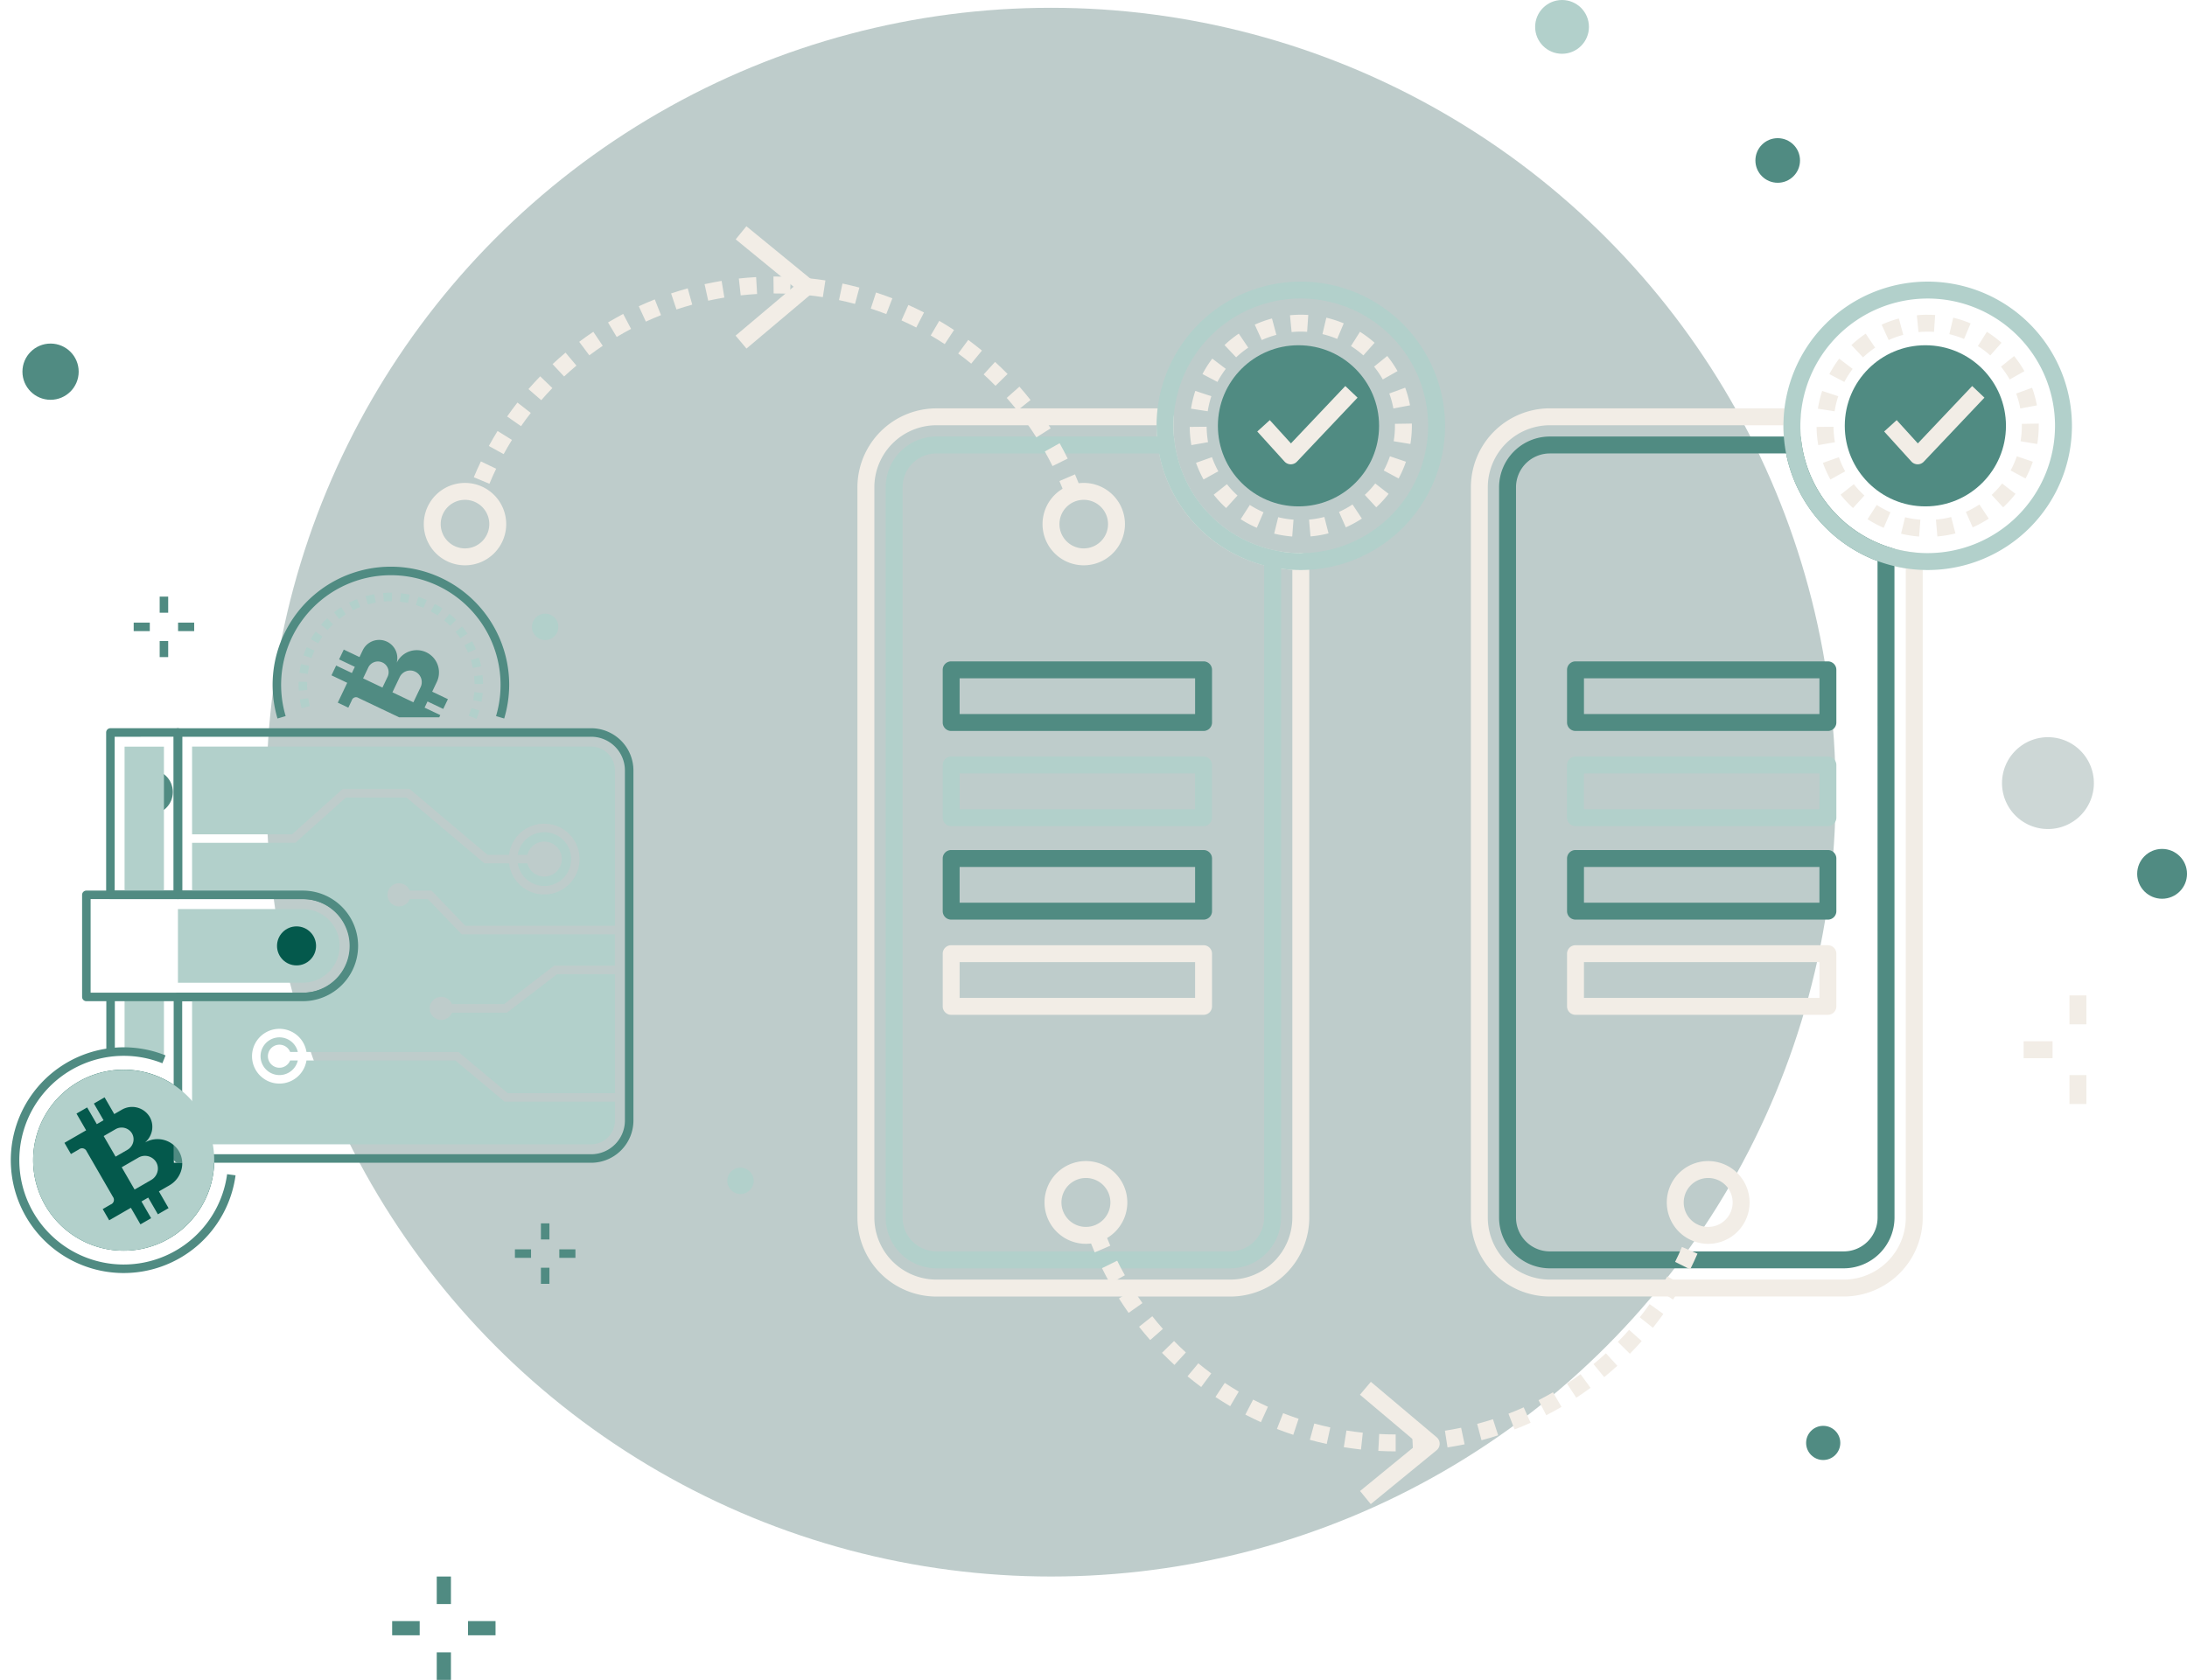 <svg xmlns="http://www.w3.org/2000/svg" width="280.908" height="215.833" viewBox="0 0 280.908 215.833">
  <g id="illustration" transform="translate(-49.118 -368)">
    <g id="background" transform="translate(0.063 146.001)">
      <circle id="Ellipse_1999" data-name="Ellipse 1999" cx="100.777" cy="100.777" r="100.777" transform="translate(83.279 222.999)" fill="#073b36" opacity="0.26"/>
      <path id="Path_25534" data-name="Path 25534" d="M122.53,21.4a5.9,5.9,0,1,0-5.9-5.9A5.9,5.9,0,0,0,122.53,21.4Z" transform="translate(189.572 307.115)" fill="#073b36" opacity="0.2"/>
      <g id="Group_41131" data-name="Group 41131" transform="translate(57.255 62.5)">
        <g id="Group_40642" data-name="Group 40642" transform="translate(47.898 362.053)">
          <g id="Group_40641" data-name="Group 40641">
            <rect id="Rectangle_7701" data-name="Rectangle 7701" width="1.822" height="3.536" fill="#508b82"/>
          </g>
        </g>
        <g id="Group_40644" data-name="Group 40644" transform="translate(47.898 371.796)">
          <g id="Group_40643" data-name="Group 40643" transform="translate(0 0)">
            <rect id="Rectangle_7702" data-name="Rectangle 7702" width="1.822" height="3.536" fill="#508b82"/>
          </g>
        </g>
        <g id="Group_40646" data-name="Group 40646" transform="translate(51.913 367.782)">
          <g id="Group_40645" data-name="Group 40645">
            <rect id="Rectangle_7703" data-name="Rectangle 7703" width="3.536" height="1.822" fill="#508b82"/>
          </g>
        </g>
        <g id="Group_40648" data-name="Group 40648" transform="translate(42.17 367.782)">
          <g id="Group_40647" data-name="Group 40647">
            <rect id="Rectangle_7704" data-name="Rectangle 7704" width="3.536" height="1.822" fill="#508b82"/>
          </g>
        </g>
      </g>
      <g id="Group_40650" data-name="Group 40650" transform="translate(51.937 266.141)">
        <g id="Group_40649" data-name="Group 40649">
          <circle id="Ellipse_2034" data-name="Ellipse 2034" cx="3.612" cy="3.612" r="3.612" fill="#508b82"/>
        </g>
      </g>
      <g id="Group_40652" data-name="Group 40652" transform="translate(65.527 320.894)">
        <g id="Group_40651" data-name="Group 40651">
          <circle id="Ellipse_2035" data-name="Ellipse 2035" cx="2.865" cy="2.865" r="2.865" fill="#508b82"/>
        </g>
      </g>
      <g id="Group_40656" data-name="Group 40656" transform="translate(323.563 331.07)">
        <g id="Group_40655" data-name="Group 40655">
          <circle id="Ellipse_2037" data-name="Ellipse 2037" cx="3.201" cy="3.201" r="3.201" fill="#508b82"/>
        </g>
      </g>
      <g id="Group_41157" data-name="Group 41157" transform="translate(274.527 239.751)">
        <g id="Group_40651-2" data-name="Group 40651">
          <circle id="Ellipse_2035-2" data-name="Ellipse 2035" cx="2.865" cy="2.865" r="2.865" fill="#508b82"/>
        </g>
      </g>
    </g>
    <g id="Group_54276" data-name="Group 54276" transform="translate(0 -4)">
      <g id="Group_52290" data-name="Group 52290" transform="translate(159.25 424.463)">
        <g id="Group_52289" data-name="Group 52289">
          <g id="Group_52288" data-name="Group 52288">
            <path id="Path_205936" data-name="Path 205936" d="M259.58,169.15a16.332,16.332,0,0,1-16.184-14c0-.015,0-.031-.006-.047a16.327,16.327,0,0,1-.162-2.3c0-.364.013-.72.04-1.077a1.088,1.088,0,0,0-1.084-1.169H212.775a10.152,10.152,0,0,0-10.144,10.136v93.835a10.155,10.155,0,0,0,10.144,10.144h37.748a10.155,10.155,0,0,0,10.144-10.144V170.237A1.087,1.087,0,0,0,259.58,169.15Zm-1.087,85.373a7.979,7.979,0,0,1-7.97,7.97H212.775a7.979,7.979,0,0,1-7.97-7.97V160.688a7.976,7.976,0,0,1,7.97-7.963h28.279v.072a18.55,18.55,0,0,0,.178,2.571c0,.015,0,.031.005.046a18.5,18.5,0,0,0,17.255,15.879Z" transform="translate(-202.631 -150.551)" fill="#f2ede6"/>
          </g>
        </g>
      </g>
      <g id="Group_52293" data-name="Group 52293" transform="translate(162.873 428.086)">
        <g id="Group_52292" data-name="Group 52292">
          <g id="Group_52291" data-name="Group 52291">
            <path id="Path_205937" data-name="Path 205937" d="M259.4,172.019a16.376,16.376,0,0,1-12.791-13.688l-.132-.935H216a6.525,6.525,0,0,0-6.521,6.514v93.835A6.528,6.528,0,0,0,216,264.266h37.748a6.528,6.528,0,0,0,6.521-6.521V172.2Zm-1.311,85.727a4.352,4.352,0,0,1-4.347,4.347H216a4.352,4.352,0,0,1-4.348-4.347V163.91A4.349,4.349,0,0,1,216,159.57h28.62a18.568,18.568,0,0,0,13.476,14.372v83.8Z" transform="translate(-209.476 -157.396)" fill="#b2d0cb"/>
          </g>
        </g>
      </g>
      <g id="Group_52296" data-name="Group 52296" transform="translate(238.044 424.463)">
        <g id="Group_52295" data-name="Group 52295">
          <g id="Group_52294" data-name="Group 52294">
            <path id="Path_205938" data-name="Path 205938" d="M408.561,169.076a16.545,16.545,0,0,1-3.4-.713l-.065-.019a16.42,16.42,0,0,1-11.107-13.2c0-.016,0-.033-.006-.048a16.129,16.129,0,0,1-.163-2.3c0-.364.013-.72.04-1.077a1.088,1.088,0,0,0-1.084-1.169H361.643A10.152,10.152,0,0,0,351.5,160.686v93.835a10.155,10.155,0,0,0,10.144,10.144h37.748a10.155,10.155,0,0,0,10.144-10.144V170.156A1.086,1.086,0,0,0,408.561,169.076Zm-1.2,85.447a7.979,7.979,0,0,1-7.97,7.97H361.643a7.979,7.979,0,0,1-7.97-7.97V160.687a7.976,7.976,0,0,1,7.97-7.963h30v.072a18.279,18.279,0,0,0,.18,2.571c0,.015,0,.03.005.044a18.606,18.606,0,0,0,12.654,15.018c.021.006.042.013.063.017a18.538,18.538,0,0,0,2.813.663v83.412Z" transform="translate(-351.499 -150.55)" fill="#f2ede6"/>
          </g>
        </g>
      </g>
      <g id="Group_52299" data-name="Group 52299" transform="translate(241.667 428.086)">
        <g id="Group_52298" data-name="Group 52298">
          <g id="Group_52297" data-name="Group 52297">
            <path id="Path_205939" data-name="Path 205939" d="M409.128,171.826l-.754-.243a16.42,16.42,0,0,1-11.168-13.253l-.132-.935H364.866a6.525,6.525,0,0,0-6.521,6.514v93.835a6.528,6.528,0,0,0,6.521,6.521h37.748a6.528,6.528,0,0,0,6.521-6.521Zm-6.514,90.266H364.866a4.352,4.352,0,0,1-4.347-4.347V163.909a4.349,4.349,0,0,1,4.347-4.34h30.345a18.624,18.624,0,0,0,11.743,13.822l.007,84.354A4.352,4.352,0,0,1,402.614,262.092Z" transform="translate(-358.345 -157.395)" fill="#508b82"/>
          </g>
        </g>
      </g>
      <g id="Group_52314" data-name="Group 52314" transform="translate(250.396 456.973)">
        <g id="Group_52313" data-name="Group 52313">
          <g id="Group_52312" data-name="Group 52312">
            <path id="Path_205944" data-name="Path 205944" d="M408.34,211.972H375.922a1.087,1.087,0,0,0-1.087,1.087v6.768a1.087,1.087,0,0,0,1.087,1.087H408.34a1.087,1.087,0,0,0,1.087-1.087v-6.768A1.087,1.087,0,0,0,408.34,211.972Zm-1.087,6.767H377.008v-4.594h30.246Z" transform="translate(-374.835 -211.972)" fill="#508b82"/>
          </g>
        </g>
      </g>
      <g id="Group_52317" data-name="Group 52317" transform="translate(250.396 469.203)">
        <g id="Group_52316" data-name="Group 52316" transform="translate(0 0)">
          <g id="Group_52315" data-name="Group 52315">
            <path id="Path_205945" data-name="Path 205945" d="M408.34,235.08H375.922a1.087,1.087,0,0,0-1.087,1.087v6.767a1.087,1.087,0,0,0,1.087,1.087H408.34a1.087,1.087,0,0,0,1.087-1.087v-6.767A1.087,1.087,0,0,0,408.34,235.08Zm-1.087,6.767H377.008v-4.594h30.246Z" transform="translate(-374.835 -235.08)" fill="#b2d0cb"/>
          </g>
        </g>
      </g>
      <g id="Group_52332" data-name="Group 52332" transform="translate(250.396 481.214)">
        <g id="Group_52331" data-name="Group 52331">
          <g id="Group_52330" data-name="Group 52330">
            <path id="Path_205950" data-name="Path 205950" d="M408.34,257.772H375.922a1.087,1.087,0,0,0-1.087,1.087v6.767a1.087,1.087,0,0,0,1.087,1.087H408.34a1.087,1.087,0,0,0,1.087-1.087v-6.767A1.087,1.087,0,0,0,408.34,257.772Zm-1.087,6.767H377.008v-4.594h30.246Z" transform="translate(-374.835 -257.772)" fill="#508b82"/>
          </g>
        </g>
      </g>
      <g id="Group_52335" data-name="Group 52335" transform="translate(250.396 493.445)">
        <g id="Group_52334" data-name="Group 52334">
          <g id="Group_52333" data-name="Group 52333">
            <path id="Path_205951" data-name="Path 205951" d="M408.34,280.88H375.922a1.087,1.087,0,0,0-1.087,1.087v6.768a1.087,1.087,0,0,0,1.087,1.087H408.34a1.087,1.087,0,0,0,1.087-1.087v-6.768A1.087,1.087,0,0,0,408.34,280.88Zm-1.087,6.767H377.008v-4.594h30.246Z" transform="translate(-374.835 -280.88)" fill="#f2ede6"/>
          </g>
        </g>
      </g>
      <g id="Group_52338" data-name="Group 52338" transform="translate(109.976 407.526)">
        <g id="Group_52337" data-name="Group 52337">
          <g id="Group_52336" data-name="Group 52336">
            <path id="Path_205952" data-name="Path 205952" d="M123.072,126.941l1.3,1.738c.565-.424,1.145-.836,1.725-1.226l-1.213-1.8C124.279,126.06,123.668,126.494,123.072,126.941Zm7.654-4.569.907,1.975c.646-.3,1.3-.576,1.946-.833l-.8-2.021C132.1,121.764,131.407,122.06,130.726,122.373Zm-3.951,2.081,1.115,1.866c.6-.36,1.223-.708,1.845-1.036l-1.013-1.923C128.066,123.706,127.412,124.074,126.775,124.453Zm12.4-4.918.467,2.122c.68-.149,1.378-.284,2.077-.4l-.354-2.145C140.632,119.236,139.9,119.377,139.178,119.535Zm-4.3,1.191.691,2.061c.664-.223,1.345-.431,2.026-.62l-.582-2.094C136.3,120.271,135.577,120.491,134.877,120.726Zm-23.408,19.6,1.9,1.046c.34-.619.7-1.233,1.067-1.825l-1.847-1.146C112.2,139.021,111.827,139.669,111.468,140.323Zm-1.933,4.017,2.007.836c.268-.645.559-1.294.865-1.927l-1.958-.943C110.126,142.974,109.819,143.659,109.535,144.34Zm34.043-25.529.239,2.161c.689-.076,1.4-.136,2.107-.177l-.124-2.17C145.053,118.667,144.3,118.73,143.578,118.81Zm-27.021,14.205,1.642,1.425c.464-.535.945-1.06,1.428-1.561l-1.564-1.508C117.553,131.9,117.046,132.452,116.557,133.015Zm-2.739,3.518,1.783,1.244c.4-.579.826-1.151,1.254-1.7l-1.715-1.334C114.688,135.321,114.243,135.924,113.818,136.534Zm5.834-6.728,1.481,1.59c.519-.483,1.052-.955,1.586-1.4l-1.4-1.666C120.761,128.8,120.2,129.3,119.652,129.806Zm59.962,2.9-1.628,1.441c.463.523.921,1.069,1.359,1.621l1.7-1.351C180.587,133.833,180.1,133.257,179.615,132.7Zm2.775,3.494-1.772,1.26c.407.572.8,1.162,1.18,1.756l1.836-1.163C183.237,137.425,182.819,136.8,182.39,136.2Zm-5.9-6.674-1.466,1.6c.516.471,1.028.966,1.523,1.468l1.55-1.524C177.572,130.544,177.032,130.022,176.487,129.525Zm8.292,10.443-1.9,1.064c.344.613.676,1.242.987,1.872l1.949-.962C185.491,141.278,185.142,140.614,184.779,139.968Zm1.975,4-2,.857c.275.64.537,1.3.78,1.966l2.042-.747C187.321,145.346,187.044,144.648,186.754,143.971Zm-15-15.525c.562.414,1.124.851,1.668,1.3l1.38-1.68c-.574-.472-1.167-.933-1.76-1.369Zm-19.49-7.514c.7.071,1.408.162,2.1.269l.332-2.148c-.727-.112-1.471-.208-2.212-.283Zm4.177.649c.686.145,1.378.31,2.057.491l.561-2.1c-.716-.191-1.447-.365-2.17-.518Zm11.781,4.543c.6.353,1.208.727,1.8,1.114l1.194-1.815c-.62-.408-1.257-.8-1.895-1.176Zm-20.2-7.568.024,2.174h.216c.622,0,1.258.015,1.891.046l.1-2.171c-.683-.033-1.369-.067-2.037-.049Zm16.443,5.634c.635.284,1.276.593,1.9.916l.995-1.933c-.662-.34-1.339-.666-2.01-.966Zm-3.941-1.519c.662.215,1.332.453,1.99.707l.783-2.028c-.7-.268-1.4-.519-2.1-.746Z" transform="translate(-109.535 -118.551)" fill="#f2ede6"/>
          </g>
        </g>
      </g>
      <g id="Group_52341" data-name="Group 52341" transform="translate(103.552 434.046)">
        <g id="Group_52340" data-name="Group 52340">
          <g id="Group_52339" data-name="Group 52339">
            <path id="Path_205953" data-name="Path 205953" d="M102.692,168.655a5.293,5.293,0,1,0,5.293,5.293A5.3,5.3,0,0,0,102.692,168.655Zm0,8.413a3.12,3.12,0,1,1,3.12-3.12A3.123,3.123,0,0,1,102.692,177.068Z" transform="translate(-97.399 -168.655)" fill="#f2ede6"/>
          </g>
        </g>
      </g>
      <g id="Group_52344" data-name="Group 52344" transform="translate(183.026 434.046)">
        <g id="Group_52343" data-name="Group 52343">
          <g id="Group_52342" data-name="Group 52342">
            <path id="Path_205954" data-name="Path 205954" d="M252.846,168.655a5.293,5.293,0,1,0,5.293,5.293A5.3,5.3,0,0,0,252.846,168.655Zm0,8.413a3.12,3.12,0,1,1,3.12-3.12A3.123,3.123,0,0,1,252.846,177.068Z" transform="translate(-247.553 -168.655)" fill="#f2ede6"/>
          </g>
        </g>
      </g>
      <g id="Group_52347" data-name="Group 52347" transform="translate(188.907 530.08)">
        <g id="Group_52346" data-name="Group 52346">
          <g id="Group_52345" data-name="Group 52345">
            <path id="Path_205955" data-name="Path 205955" d="M295.911,378.43c.739.04,1.489.061,2.229.062l0-2.174c-.7,0-1.414-.021-2.116-.059Zm-17.079-4.663c.66.343,1.335.672,2,.975l.9-1.98c-.634-.287-1.273-.6-1.9-.924Zm12.645,4.186c.726.117,1.47.217,2.21.3l.232-2.161c-.7-.076-1.407-.17-2.1-.281Zm-16.485-6.448c.619.41,1.255.808,1.891,1.182l1.1-1.874c-.6-.355-1.2-.731-1.792-1.12Zm12.125,5.505c.71.194,1.439.372,2.168.529l.458-2.124c-.69-.149-1.381-.319-2.053-.5Zm-4.228-1.4c.685.269,1.391.523,2.1.756l.683-2.063c-.668-.221-1.338-.463-1.987-.717ZM262.37,353.993l-1.95.96c.327.664.676,1.33,1.038,1.976l1.9-1.063C263.011,355.253,262.68,354.622,262.37,353.993ZM260.7,350.1l-2.042.747c.257.7.534,1.4.825,2.077l2-.857C261.21,351.427,260.947,350.765,260.7,350.1Zm10.705,18.747c.567.47,1.158.933,1.756,1.376l1.295-1.746c-.567-.42-1.126-.858-1.665-1.3Zm-6.972-11.164-1.837,1.162c.4.629.815,1.252,1.242,1.854l1.773-1.258C265.211,358.872,264.815,358.28,264.438,357.684Zm3.69,8.147c.524.536,1.064,1.059,1.6,1.553l1.469-1.6c-.511-.468-1.022-.963-1.519-1.471Zm-1.243-4.7-1.7,1.35c.455.574.935,1.15,1.428,1.71l1.633-1.435C267.774,362.228,267.317,361.68,266.885,361.135Zm62.6.129,1.7,1.355c.459-.576.911-1.174,1.344-1.779l-1.767-1.265C330.354,360.15,329.925,360.718,329.489,361.264Zm-2.808,3.162,1.548,1.527c.517-.525,1.031-1.073,1.523-1.628l-1.624-1.443C327.659,363.409,327.172,363.928,326.68,364.426Zm-3.125,2.852,1.378,1.68c.577-.473,1.145-.964,1.687-1.459l-1.465-1.606C324.641,366.362,324.1,366.828,323.555,367.278Zm8.393-9.454,1.832,1.169c.4-.628.787-1.271,1.149-1.91l-1.892-1.07C332.7,356.619,332.329,357.228,331.949,357.824Zm3.825-7.727-.062.167,2.035.763.065-.176Zm-1.743,4.048,1.946.969c.331-.665.647-1.345.941-2.021l-2-.863C334.644,352.87,334.345,353.515,334.03,354.145ZM300.259,376.27l.107,2.171c.739-.037,1.487-.093,2.224-.169l-.222-2.162C301.67,376.181,300.96,376.235,300.259,376.27Zm4.207-.433.336,2.148c.736-.115,1.474-.251,2.194-.4l-.45-2.127C305.863,375.6,305.164,375.728,304.466,375.837Zm4.138-.875.562,2.1c.712-.19,1.432-.4,2.141-.635l-.672-2.067C309.962,374.579,309.279,374.781,308.6,374.962Zm11.542-5.178,1.193,1.817c.617-.4,1.233-.834,1.832-1.273l-1.286-1.752C321.316,368.994,320.73,369.4,320.146,369.784Zm-3.655,2.133.993,1.933c.653-.336,1.311-.7,1.956-1.072l-1.094-1.878C317.733,371.257,317.109,371.6,316.491,371.917Zm-3.862,1.733.783,2.028c.687-.265,1.38-.554,2.06-.859l-.889-1.984C313.937,373.124,313.28,373.4,312.629,373.65Z" transform="translate(-258.663 -350.097)" fill="#f2ede6"/>
          </g>
        </g>
      </g>
      <g id="Group_52350" data-name="Group 52350" transform="translate(263.209 521.176)">
        <g id="Group_52349" data-name="Group 52349">
          <g id="Group_52348" data-name="Group 52348">
            <path id="Path_205956" data-name="Path 205956" d="M404.361,333.273a5.317,5.317,0,1,0,5.317,5.317A5.323,5.323,0,0,0,404.361,333.273Zm0,8.461a3.143,3.143,0,1,1,3.143-3.142A3.147,3.147,0,0,1,404.361,341.734Z" transform="translate(-399.044 -333.273)" fill="#f2ede6"/>
          </g>
        </g>
      </g>
      <g id="Group_52353" data-name="Group 52353" transform="translate(183.28 521.175)">
        <g id="Group_52352" data-name="Group 52352">
          <g id="Group_52351" data-name="Group 52351">
            <path id="Path_205957" data-name="Path 205957" d="M253.35,333.272a5.317,5.317,0,1,0,5.318,5.317A5.323,5.323,0,0,0,253.35,333.272Zm0,8.461a3.143,3.143,0,1,1,3.145-3.143A3.147,3.147,0,0,1,253.35,341.733Z" transform="translate(-248.033 -333.272)" fill="#f2ede6"/>
          </g>
        </g>
      </g>
      <g id="Group_52355" data-name="Group 52355" transform="translate(143.598 401.069)">
        <g id="Group_52354" data-name="Group 52354" transform="translate(0 0)">
          <path id="Path_205958" data-name="Path 205958" d="M182.9,113.271l-8.451-6.919-1.377,1.683,7.439,6.089-7.451,6.282,1.4,1.661,8.451-7.124a1.087,1.087,0,0,0-.012-1.672Z" transform="translate(-173.058 -106.352)" fill="#f2ede6"/>
        </g>
      </g>
      <g id="Group_52357" data-name="Group 52357" transform="translate(223.796 549.537)">
        <g id="Group_52356" data-name="Group 52356">
          <path id="Path_205959" data-name="Path 205959" d="M334.432,393.982l-8.451-7.125-1.4,1.661,7.45,6.283-7.438,6.088,1.377,1.683,8.451-6.918a1.087,1.087,0,0,0,.012-1.672Z" transform="translate(-324.58 -386.857)" fill="#f2ede6"/>
        </g>
      </g>
      <g id="Group_52359" data-name="Group 52359" transform="translate(286.069 416.358)">
        <g id="Group_52358" data-name="Group 52358">
          <circle id="Ellipse_3289" data-name="Ellipse 3289" cx="10.352" cy="10.352" r="10.352" fill="#508b82"/>
        </g>
      </g>
      <g id="Group_52362" data-name="Group 52362" transform="translate(278.191 408.181)">
        <g id="Group_52361" data-name="Group 52361">
          <g id="Group_52360" data-name="Group 52360">
            <path id="Path_205960" data-name="Path 205960" d="M445.878,119.789a18.528,18.528,0,1,0,18.528,18.528A18.549,18.549,0,0,0,445.878,119.789Zm0,34.883a16.354,16.354,0,1,1,16.354-16.354A16.373,16.373,0,0,1,445.878,154.672Z" transform="translate(-427.35 -119.789)" fill="#b2d0cb"/>
          </g>
        </g>
      </g>
      <g id="Group_52364" data-name="Group 52364" transform="translate(291.128 421.597)">
        <g id="Group_52363" data-name="Group 52363">
          <path id="Path_205961" data-name="Path 205961" d="M463.1,145.136l-6.982,7.372-2.717-2.991-1.609,1.462,3.5,3.859a1.088,1.088,0,0,0,.793.356h.011a1.082,1.082,0,0,0,.789-.34l7.788-8.223Z" transform="translate(-451.793 -145.136)" fill="#f2ede6"/>
        </g>
      </g>
      <g id="Group_52366" data-name="Group 52366" transform="translate(205.549 416.358)">
        <g id="Group_52365" data-name="Group 52365">
          <circle id="Ellipse_3290" data-name="Ellipse 3290" cx="10.352" cy="10.352" r="10.352" fill="#508b82"/>
        </g>
      </g>
      <g id="Group_52369" data-name="Group 52369" transform="translate(197.671 408.181)">
        <g id="Group_52368" data-name="Group 52368">
          <g id="Group_52367" data-name="Group 52367">
            <path id="Path_205962" data-name="Path 205962" d="M293.748,119.789a18.528,18.528,0,1,0,18.528,18.528A18.549,18.549,0,0,0,293.748,119.789Zm0,34.883A16.354,16.354,0,1,1,310.1,138.317,16.373,16.373,0,0,1,293.748,154.672Z" transform="translate(-275.22 -119.789)" fill="#b2d0cb"/>
          </g>
        </g>
      </g>
      <g id="Group_52372" data-name="Group 52372" transform="translate(201.93 412.439)">
        <g id="Group_52371" data-name="Group 52371">
          <g id="Group_52370" data-name="Group 52370">
            <path id="Path_205963" data-name="Path 205963" d="M286.048,138.3l-2.063-.682a14.162,14.162,0,0,0-.551,2.285l2.148.331A12.1,12.1,0,0,1,286.048,138.3Zm1.852-3.514-1.732-1.315a14.417,14.417,0,0,0-1.262,1.983l1.923,1.012A12.054,12.054,0,0,1,287.9,134.79Zm-2.459,7.437-2.174.021a14.461,14.461,0,0,0,.214,2.338l2.141-.375A12.21,12.21,0,0,1,285.441,142.227Zm.687,3.909-2.049.725a14.231,14.231,0,0,0,.963,2.142l1.9-1.052A12.062,12.062,0,0,1,286.128,146.137Zm8.269-15.718-.563-2.1a14.321,14.321,0,0,0-2.212.794l.9,1.978A12.12,12.12,0,0,1,294.4,130.419Zm13.671,5.731,1.891-1.071a14.282,14.282,0,0,0-1.322-1.941l-1.689,1.367A12.227,12.227,0,0,1,308.068,136.15Zm1.36,3.728,2.137-.4a14.249,14.249,0,0,0-.621-2.267l-2.042.746A11.98,11.98,0,0,1,309.428,139.877Zm-18.643-7.812-1.214-1.8a14.308,14.308,0,0,0-1.834,1.468l1.493,1.579A12.093,12.093,0,0,1,290.786,132.065Zm-2.737,17.543-1.7,1.35a14.337,14.337,0,0,0,1.6,1.715l1.46-1.609A12.35,12.35,0,0,1,288.049,149.608Zm23.754-7.789-2.174.034,0,.25a12.216,12.216,0,0,1-.162,1.986l2.145.354a14.526,14.526,0,0,0,.19-2.348Zm-6.05,9.161,1.475,1.6a14.238,14.238,0,0,0,1.588-1.732l-1.718-1.332A12.228,12.228,0,0,1,305.752,150.981Zm-15.94,3.125a14.163,14.163,0,0,0,2.074,1.106l.86-2a12.129,12.129,0,0,1-1.757-.937Zm12.626-.94.88,1.988a14.274,14.274,0,0,0,2.061-1.127l-1.2-1.814A11.944,11.944,0,0,1,302.438,153.166Zm5.748-5.32,1.913,1.03a14.311,14.311,0,0,0,.941-2.153l-2.056-.7A12.211,12.211,0,0,1,308.186,147.846Zm-3.047-17.82-1.16,1.838a12.234,12.234,0,0,1,1.593,1.2l1.443-1.624A14.384,14.384,0,0,0,305.139,130.026Zm-4.323-1.813-.5,2.116a12.06,12.06,0,0,1,1.894.616l.841-2A14.315,14.315,0,0,0,300.816,128.213Zm-4.67-.312.21,2.164a12.169,12.169,0,0,1,1.992-.03l.147-2.168A14.1,14.1,0,0,0,296.146,127.9Zm-2.031,28.061a14.4,14.4,0,0,0,2.319.37l.166-2.168a12.048,12.048,0,0,1-1.967-.314Zm4.48-1.808.187,2.165a14.2,14.2,0,0,0,2.317-.394l-.542-2.106A12.022,12.022,0,0,1,298.6,154.154Z" transform="translate(-283.267 -127.834)" fill="#f2ede6"/>
          </g>
        </g>
      </g>
      <g id="Group_52375" data-name="Group 52375" transform="translate(282.45 412.436)">
        <g id="Group_52374" data-name="Group 52374">
          <g id="Group_52373" data-name="Group 52373">
            <path id="Path_205964" data-name="Path 205964" d="M438.179,138.3l-2.063-.682a14.16,14.16,0,0,0-.55,2.285l2.148.331A12.016,12.016,0,0,1,438.179,138.3Zm-.608,3.924-2.174.021a14.461,14.461,0,0,0,.214,2.338l2.141-.375A12.2,12.2,0,0,1,437.571,142.223Zm2.46-7.436-1.732-1.315a14.421,14.421,0,0,0-1.262,1.983l1.923,1.012A12.1,12.1,0,0,1,440.03,134.787Zm-1.773,11.346-2.049.725a14.216,14.216,0,0,0,.963,2.141l1.9-1.051A12.2,12.2,0,0,1,438.258,146.133Zm21.94-9.985,1.891-1.071a14.285,14.285,0,0,0-1.322-1.941l-1.689,1.367A12.143,12.143,0,0,1,460.2,136.148Zm1.36,3.727,2.137-.4a14.3,14.3,0,0,0-.62-2.266l-2.042.744A12.129,12.129,0,0,1,461.558,139.875Zm-18.641-7.814-1.214-1.8a14.359,14.359,0,0,0-1.834,1.468l1.493,1.579A12.142,12.142,0,0,1,442.917,132.061ZM440.178,149.6l-1.7,1.35a14.341,14.341,0,0,0,1.6,1.715l1.46-1.609A12.217,12.217,0,0,1,440.178,149.6Zm6.35-19.189-.563-2.1a14.319,14.319,0,0,0-2.212.794l.9,1.978A12.1,12.1,0,0,1,446.527,130.415Zm13.789,17.427,1.913,1.03a14.314,14.314,0,0,0,.941-2.153l-2.056-.7A12.266,12.266,0,0,1,460.316,147.842Zm-3.047-17.82-1.16,1.838a12.24,12.24,0,0,1,1.594,1.2l1.443-1.624A14.384,14.384,0,0,0,457.269,130.023ZM441.942,154.1a14.193,14.193,0,0,0,2.074,1.106l.861-2a12.131,12.131,0,0,1-1.757-.937Zm15.94-3.125,1.475,1.6a14.232,14.232,0,0,0,1.588-1.732l-1.718-1.332A12.187,12.187,0,0,1,457.882,150.977Zm6.05-9.161-2.174.035,0,.248a12.223,12.223,0,0,1-.162,1.986l2.145.354a14.519,14.519,0,0,0,.191-2.348Zm-9.365,11.346.88,1.988a14.272,14.272,0,0,0,2.061-1.127l-1.2-1.814A11.918,11.918,0,0,1,454.568,153.162Zm-8.322,2.8a14.411,14.411,0,0,0,2.319.37l.166-2.168a12.062,12.062,0,0,1-1.967-.314Zm6.7-27.749-.5,2.116a12.061,12.061,0,0,1,1.894.616l.841-2A14.315,14.315,0,0,0,452.947,128.21Zm-4.671-.313.211,2.164c.386-.038.775-.057,1.16-.057.273,0,.557.008.832.027l.147-2.168q-.476-.033-.957-.033A10.73,10.73,0,0,0,448.276,127.9Zm2.449,26.254.187,2.165a14.206,14.206,0,0,0,2.317-.394l-.542-2.106A12.021,12.021,0,0,1,450.725,154.151Z" transform="translate(-435.397 -127.827)" fill="#f2ede6"/>
          </g>
        </g>
      </g>
      <g id="Group_52377" data-name="Group 52377" transform="translate(210.607 421.597)">
        <g id="Group_52376" data-name="Group 52376">
          <path id="Path_205965" data-name="Path 205965" d="M310.971,145.136l-6.982,7.372-2.717-2.991-1.609,1.462,3.5,3.859a1.089,1.089,0,0,0,.793.356h.011a1.084,1.084,0,0,0,.789-.34l7.788-8.223Z" transform="translate(-299.663 -145.136)" fill="#f2ede6"/>
        </g>
      </g>
      <g id="Group_52386" data-name="Group 52386" transform="translate(314.931 499.893)">
        <g id="Group_52385" data-name="Group 52385">
          <rect id="Rectangle_9767" data-name="Rectangle 9767" width="2.174" height="3.716" fill="#f2ede6"/>
        </g>
      </g>
      <g id="Group_52388" data-name="Group 52388" transform="translate(314.931 510.13)">
        <g id="Group_52387" data-name="Group 52387">
          <rect id="Rectangle_9768" data-name="Rectangle 9768" width="2.174" height="3.716" fill="#f2ede6"/>
        </g>
      </g>
      <g id="Group_52392" data-name="Group 52392" transform="translate(309.041 505.783)">
        <g id="Group_52391" data-name="Group 52391">
          <rect id="Rectangle_9770" data-name="Rectangle 9770" width="3.716" height="2.174" fill="#f2ede6"/>
        </g>
      </g>
      <g id="Group_52402" data-name="Group 52402" transform="translate(246.299 372)">
        <g id="Group_52401" data-name="Group 52401">
          <circle id="Ellipse_3292" data-name="Ellipse 3292" cx="3.455" cy="3.455" r="3.455" fill="#b2d0cb"/>
        </g>
      </g>
      <g id="Group_52406" data-name="Group 52406" transform="translate(281.104 555.194)">
        <g id="Group_52405" data-name="Group 52405">
          <circle id="Ellipse_3294" data-name="Ellipse 3294" cx="2.195" cy="2.195" r="2.195" fill="#508b82"/>
        </g>
      </g>
      <g id="Group_54242" data-name="Group 54242" transform="translate(170.204 456.973)">
        <g id="Group_52313-2" data-name="Group 52313">
          <g id="Group_52312-2" data-name="Group 52312">
            <path id="Path_205944-2" data-name="Path 205944" d="M408.34,211.972H375.922a1.087,1.087,0,0,0-1.087,1.087v6.768a1.087,1.087,0,0,0,1.087,1.087H408.34a1.087,1.087,0,0,0,1.087-1.087v-6.768A1.087,1.087,0,0,0,408.34,211.972Zm-1.087,6.767H377.008v-4.594h30.246Z" transform="translate(-374.835 -211.972)" fill="#508b82"/>
          </g>
        </g>
      </g>
      <g id="Group_54243" data-name="Group 54243" transform="translate(170.204 469.203)">
        <g id="Group_52316-2" data-name="Group 52316" transform="translate(0 0)">
          <g id="Group_52315-2" data-name="Group 52315">
            <path id="Path_205945-2" data-name="Path 205945" d="M408.34,235.08H375.922a1.087,1.087,0,0,0-1.087,1.087v6.767a1.087,1.087,0,0,0,1.087,1.087H408.34a1.087,1.087,0,0,0,1.087-1.087v-6.767A1.087,1.087,0,0,0,408.34,235.08Zm-1.087,6.767H377.008v-4.594h30.246Z" transform="translate(-374.835 -235.08)" fill="#b2d0cb"/>
          </g>
        </g>
      </g>
      <g id="Group_54244" data-name="Group 54244" transform="translate(170.204 481.214)">
        <g id="Group_52331-2" data-name="Group 52331">
          <g id="Group_52330-2" data-name="Group 52330">
            <path id="Path_205950-2" data-name="Path 205950" d="M408.34,257.772H375.922a1.087,1.087,0,0,0-1.087,1.087v6.767a1.087,1.087,0,0,0,1.087,1.087H408.34a1.087,1.087,0,0,0,1.087-1.087v-6.767A1.087,1.087,0,0,0,408.34,257.772Zm-1.087,6.767H377.008v-4.594h30.246Z" transform="translate(-374.835 -257.772)" fill="#508b82"/>
          </g>
        </g>
      </g>
      <g id="Group_54245" data-name="Group 54245" transform="translate(170.204 493.445)">
        <g id="Group_52334-2" data-name="Group 52334">
          <g id="Group_52333-2" data-name="Group 52333">
            <path id="Path_205951-2" data-name="Path 205951" d="M408.34,280.88H375.922a1.087,1.087,0,0,0-1.087,1.087v6.768a1.087,1.087,0,0,0,1.087,1.087H408.34a1.087,1.087,0,0,0,1.087-1.087v-6.768A1.087,1.087,0,0,0,408.34,280.88Zm-1.087,6.767H377.008v-4.594h30.246Z" transform="translate(-374.835 -280.88)" fill="#f2ede6"/>
          </g>
        </g>
      </g>
      <g id="CRYPTOCURRENCY_WALLET" data-name="CRYPTOCURRENCY WALLET" transform="translate(8.456 540.024) rotate(-90)">
        <g id="Group_49693" data-name="Group 49693" transform="translate(75.663 79.015)">
          <g id="Group_49692" data-name="Group 49692">
            <g id="Group_49691" data-name="Group 49691">
              <path id="Path_205321" data-name="Path 205321" d="M407.481,262.734c.354.141.719.266,1.084.372l.3-1.051c-.331-.1-.663-.209-.984-.337Zm11.212-20.68c-.309-.218-.634-.425-.967-.615l-.542.95c.3.172.6.36.878.558ZM416.7,240.92c-.348-.156-.707-.3-1.067-.42l-.351,1.036c.327.111.653.239.968.381Zm-7.024,22.451c.375.07.758.122,1.136.155l.095-1.089c-.343-.03-.69-.077-1.03-.141Zm.3-23.344c-.376.061-.753.14-1.121.236l.276,1.058c.335-.087.677-.159,1.018-.214Zm12.445,9.764,1.076-.2c-.069-.374-.157-.749-.261-1.116l-1.052.3C422.283,249.111,422.363,249.452,422.425,249.791Zm-10.16-9.908q-.576-.02-1.146.016l.068,1.092c.344-.022.692-.027,1.04-.015Zm8.16,3.667c-.263-.276-.542-.542-.83-.79l-.714.828c.261.225.514.466.752.716Zm1.429,4.242,1.018-.4c-.139-.354-.3-.706-.47-1.045l-.975.5C421.585,247.151,421.729,247.47,421.855,247.792Zm-.942-1.852.923-.587c-.2-.322-.427-.636-.662-.936l-.861.674C420.525,245.363,420.727,245.648,420.913,245.94Zm.839,9.971,1.007.427c.148-.35.282-.712.4-1.075l-1.043-.329C422.007,255.264,421.886,255.593,421.751,255.911Zm.623-1.983,1.07.225c.078-.373.139-.754.181-1.132l-1.087-.119C422.5,253.244,422.445,253.589,422.374,253.927Zm-10.423,8.549.011,1.094c.38,0,.765-.027,1.144-.067l-.117-1.087C412.646,262.453,412.3,262.473,411.951,262.477Zm8.811-4.738.907.611c.213-.315.412-.645.594-.981l-.962-.52C421.136,257.153,420.955,257.453,420.762,257.739Zm2.891-7.009-1.089.093c.026.3.038.606.038.91v.128l1.094.017v-.145C423.7,251.4,423.682,251.061,423.654,250.73Zm-4.213,8.611.772.775c.269-.268.529-.553.771-.848l-.844-.7C419.92,258.84,419.685,259.1,419.441,259.341Zm-5.423,2.914.221,1.071c.373-.077.746-.173,1.109-.286L415.026,262C414.7,262.1,414.357,262.185,414.018,262.255Zm3.816-1.6.608.909c.317-.212.626-.441.92-.682l-.693-.846C418.4,260.257,418.121,260.465,417.834,260.657Zm-3.3-20.472c-.37-.086-.749-.156-1.128-.206l-.144,1.084c.343.046.688.109,1.024.187ZM416,261.64l.422,1.009c.351-.147.7-.312,1.034-.492l-.517-.964C416.638,261.356,416.322,261.507,416,261.64Z" transform="translate(-407.481 -239.877)" fill="#b2d0cb"/>
            </g>
          </g>
        </g>
        <g id="Group_49695" data-name="Group 49695" transform="translate(75.709 75.675)">
          <g id="Group_49694" data-name="Group 49694">
            <path id="Path_205322" data-name="Path 205322" d="M426.36,232.138a15.184,15.184,0,0,0-18.632-9.478l.311,1.048a14.093,14.093,0,1,1,0,27.022l-.312,1.048a15.319,15.319,0,0,0,4.379.643,15.2,15.2,0,0,0,14.253-20.283Z" transform="translate(-407.728 -222.03)" fill="#508b82"/>
          </g>
        </g>
        <g id="Group_49698" data-name="Group 49698" transform="translate(75.866 83.243)">
          <g id="Group_49697" data-name="Group 49697">
            <g id="Group_49696" data-name="Group 49696">
              <path id="Path_205323" data-name="Path 205323" d="M417.175,266.482l-.876-.417.962-2.021-1.256-.6-.962,2.021-.794-.378h0l.962-2.021-1.256-.6-.962,2.021L411.968,264h0l-1.524-.725-.645,1.354.941.448a.562.562,0,0,1,.311.846l-2.489,5.228v5.158l.28.133.953-2h0l.008-.018.794.378-.961,2.019,1.256.6.961-2.019,1.235.588a2.856,2.856,0,0,0,2.485-5.144,2.334,2.334,0,0,0,1.6-4.364Zm-2.747,6.729a1.49,1.49,0,0,1-1.987.706l-1.952-.93,1.282-2.692,1.953.93A1.491,1.491,0,0,1,414.428,273.21Zm1.173-4.189a1.377,1.377,0,0,1-1.834.651l-1.386-.66,1.183-2.486,1.386.66A1.377,1.377,0,0,1,415.6,269.022Z" transform="translate(-408.563 -262.47)" fill="#508b82"/>
            </g>
          </g>
        </g>
        <g id="Group_49700" data-name="Group 49700" transform="translate(85.786 108.989)">
          <g id="Group_49699" data-name="Group 49699">
            <circle id="Ellipse_3153" data-name="Ellipse 3153" cx="1.697" cy="1.697" r="1.697" fill="#b2d0cb"/>
          </g>
        </g>
        <g id="Group_54248" data-name="Group 54248" transform="translate(14.613 134.077)">
          <g id="Group_49699-2" data-name="Group 49699">
            <circle id="Ellipse_3153-2" data-name="Ellipse 3153" cx="1.697" cy="1.697" r="1.697" fill="#b2d0cb"/>
          </g>
        </g>
        <g id="Group_49707" data-name="Group 49707" transform="translate(18.63 62.97)">
          <g id="Group_49706" data-name="Group 49706" transform="translate(0 0)">
            <g id="Group_49705" data-name="Group 49705">
              <path id="Path_205324" data-name="Path 205324" d="M158.026,154.143H137.165a.547.547,0,0,0-.547.547v16.041a6.012,6.012,0,0,1-12.024,0V154.69a.547.547,0,0,0-.547-.547H103.29a.547.547,0,0,0-.547.547v53.078a5.435,5.435,0,0,0,5.428,5.428h44.973a5.435,5.435,0,0,0,5.428-5.428V154.69A.547.547,0,0,0,158.026,154.143Zm-.547,53.624a4.34,4.34,0,0,1-4.335,4.335H108.171a4.34,4.34,0,0,1-4.334-4.335V155.237H123.5v15.494a7.105,7.105,0,0,0,14.211,0V155.237h19.767v52.531Z" transform="translate(-102.743 -154.143)" fill="#508b82"/>
            </g>
          </g>
        </g>
        <g id="Group_49710" data-name="Group 49710" transform="translate(52.504 54.297)">
          <g id="Group_49709" data-name="Group 49709">
            <g id="Group_49708" data-name="Group 49708">
              <path id="Path_205325" data-name="Path 205325" d="M305.15,107.8H284.287a.547.547,0,0,0-.547.547v8.673a.547.547,0,0,0,.547.547H305.15a.547.547,0,0,0,.547-.547v-8.673A.547.547,0,0,0,305.15,107.8Zm-.547,8.673H284.834v-7.579H304.6Z" transform="translate(-283.74 -107.801)" fill="#508b82"/>
            </g>
          </g>
        </g>
        <g id="Group_49712" data-name="Group 49712" transform="translate(31.922 56.663)">
          <g id="Group_49711" data-name="Group 49711" transform="translate(0 0)">
            <path id="Path_205326" data-name="Path 205326" d="M174.764,120.443a13.915,13.915,0,0,1-1,5.057h8.013v-5.057Z" transform="translate(-173.765 -120.443)" fill="#b2d0cb"/>
          </g>
        </g>
        <g id="Group_49714" data-name="Group 49714" transform="translate(53.053 56.663)">
          <g id="Group_49713" data-name="Group 49713" transform="translate(0 0)">
            <rect id="Rectangle_9383" data-name="Rectangle 9383" width="19.041" height="5.057" fill="#b2d0cb"/>
          </g>
        </g>
        <g id="Group_49716" data-name="Group 49716" transform="translate(29.896 74.129)">
          <g id="Group_49715" data-name="Group 49715" transform="translate(0 0)">
            <path id="Path_205327" data-name="Path 205327" d="M165.364,213.77a2.425,2.425,0,0,0-.547,4.787v-.988a1.48,1.48,0,1,1,1.094,0v.988a2.425,2.425,0,0,0-.547-4.787Z" transform="translate(-162.94 -213.77)" fill="#b2d0cb"/>
          </g>
        </g>
        <g id="Group_49718" data-name="Group 49718" transform="translate(54.195 107.159)">
          <g id="Group_49717" data-name="Group 49717">
            <path id="Path_205328" data-name="Path 205328" d="M296.771,390.256v1.236a2.246,2.246,0,1,1-1.094,0v-1.236a3.456,3.456,0,1,0,1.094,0Z" transform="translate(-292.772 -390.256)" fill="#b2d0cb"/>
          </g>
        </g>
        <g id="Group_49720" data-name="Group 49720" transform="translate(21.001 65.339)">
          <g id="Group_49719" data-name="Group 49719" transform="translate(0 0)">
            <path id="Path_205329" data-name="Path 205329" d="M155.235,166.8v12.84l5.822,6.493v8.611l-8.454,10v2.767a4.546,4.546,0,1,1-1.094,0v-3.168l8.454-10v-7.791l-5.822-6.493V166.8h-6.679v14.218a6.559,6.559,0,0,1-13.117,0V166.8H115.409V218.06a3.063,3.063,0,0,0,3.059,3.059h2.414V206.948l5.3-6.333V181.493a3.518,3.518,0,1,1,1.094,0v19.519l-5.3,6.333v13.773h15.3v-7.43l-4.954-6.438v-7.073a1.48,1.48,0,1,1,1.094,0v6.7l4.954,6.438v7.8h4.018V201.431l4.528-4.346V194.76a1.484,1.484,0,1,1,1.094,0v2.793l-4.528,4.346v19.22h19.964a3.064,3.064,0,0,0,3.062-3.059V166.8Z" transform="translate(-115.409 -166.805)" fill="#b2d0cb"/>
          </g>
        </g>
        <g id="Group_49722" data-name="Group 49722" transform="translate(41.759 63.517)">
          <g id="Group_49721" data-name="Group 49721" transform="translate(0 0)">
            <path id="Path_205330" data-name="Path 205330" d="M226.324,157.066V173.1a4.735,4.735,0,0,0,9.47,0V157.066Z" transform="translate(-226.324 -157.066)" fill="#b2d0cb"/>
          </g>
        </g>
        <g id="Group_49725" data-name="Group 49725" transform="translate(39.389 51.207)">
          <g id="Group_49724" data-name="Group 49724" transform="translate(0 0)">
            <g id="Group_49723" data-name="Group 49723">
              <path id="Path_205331" data-name="Path 205331" d="M227.326,91.292H214.211a.547.547,0,0,0-.547.547v27.8a7.1,7.1,0,1,0,14.209,0v-27.8A.547.547,0,0,0,227.326,91.292Zm-.547,28.349a6.011,6.011,0,1,1-12.021,0V92.386h12.021v27.255Z" transform="translate(-213.664 -91.292)" fill="#508b82"/>
            </g>
          </g>
        </g>
        <g id="Group_49727" data-name="Group 49727" transform="translate(43.987 76.244)">
          <g id="Group_49726" data-name="Group 49726">
            <circle id="Ellipse_3156" data-name="Ellipse 3156" cx="2.507" cy="2.507" r="2.507" fill="#04594c"/>
          </g>
        </g>
        <g id="Group_49729" data-name="Group 49729" transform="translate(17.09 54.865)">
          <g id="Group_49728" data-name="Group 49728">
            <path id="Path_205332" data-name="Path 205332" d="M94.513,111.708l1.836-.866v0Z" transform="translate(-94.513 -110.84)" fill="#f2ede6"/>
          </g>
        </g>
        <g id="Group_49731" data-name="Group 49731" transform="translate(4.461 42.043)">
          <g id="Group_49730" data-name="Group 49730">
            <path id="Path_205333" data-name="Path 205333" d="M55.727,53.849A14.5,14.5,0,1,0,39.592,71.2l.146-1.084A13.406,13.406,0,1,1,53.989,61.8L55,62.206A14.41,14.41,0,0,0,55.727,53.849Z" transform="translate(-27.036 -42.325)" fill="#508b82"/>
          </g>
        </g>
        <g id="Group_49734" data-name="Group 49734" transform="translate(7.332 44.919)">
          <g id="Group_49733" data-name="Group 49733" transform="translate(0 0)">
            <g id="Group_49732" data-name="Group 49732">
              <path id="Path_205334" data-name="Path 205334" d="M65.387,66.932a11.63,11.63,0,1,0-11.7,14.018V75.769h9.993A11.6,11.6,0,0,0,65.387,66.932Z" transform="translate(-42.375 -57.693)" fill="#04594c"/>
            </g>
          </g>
        </g>
        <g id="Group_54246" data-name="Group 54246" transform="translate(83.599 57.834)">
          <g id="Group_49736" data-name="Group 49736" transform="translate(3.338)">
            <g id="Group_49735" data-name="Group 49735" transform="translate(0 0)">
              <rect id="Rectangle_9384" data-name="Rectangle 9384" width="1.094" height="2.069" fill="#508b82"/>
            </g>
          </g>
          <g id="Group_49738" data-name="Group 49738" transform="translate(3.338 5.701)">
            <g id="Group_49737" data-name="Group 49737">
              <rect id="Rectangle_9385" data-name="Rectangle 9385" width="1.094" height="2.069" fill="#508b82"/>
            </g>
          </g>
          <g id="Group_49740" data-name="Group 49740" transform="translate(5.701 3.338)">
            <g id="Group_49739" data-name="Group 49739" transform="translate(0 0)">
              <rect id="Rectangle_9386" data-name="Rectangle 9386" width="2.069" height="1.094" fill="#508b82"/>
            </g>
          </g>
          <g id="Group_49742" data-name="Group 49742" transform="translate(0 3.338)">
            <g id="Group_49741" data-name="Group 49741" transform="translate(0 0)">
              <rect id="Rectangle_9387" data-name="Rectangle 9387" width="2.069" height="1.094" fill="#508b82"/>
            </g>
          </g>
        </g>
        <g id="Group_54247" data-name="Group 54247" transform="translate(3.075 106.802)">
          <g id="Group_49736-2" data-name="Group 49736" transform="translate(3.338 0)">
            <g id="Group_49735-2" data-name="Group 49735" transform="translate(0 0)">
              <rect id="Rectangle_9384-2" data-name="Rectangle 9384" width="1.094" height="2.069" fill="#508b82"/>
            </g>
          </g>
          <g id="Group_49738-2" data-name="Group 49738" transform="translate(3.338 5.701)">
            <g id="Group_49737-2" data-name="Group 49737">
              <rect id="Rectangle_9385-2" data-name="Rectangle 9385" width="1.094" height="2.069" fill="#508b82"/>
            </g>
          </g>
          <g id="Group_49740-2" data-name="Group 49740" transform="translate(5.701 3.338)">
            <g id="Group_49739-2" data-name="Group 49739" transform="translate(0 0)">
              <rect id="Rectangle_9386-2" data-name="Rectangle 9386" width="2.069" height="1.094" fill="#508b82"/>
            </g>
          </g>
          <g id="Group_49742-2" data-name="Group 49742" transform="translate(0 3.338)">
            <g id="Group_49741-2" data-name="Group 49741" transform="translate(0 0)">
              <rect id="Rectangle_9387-2" data-name="Rectangle 9387" width="2.069" height="1.094" fill="#508b82"/>
            </g>
          </g>
        </g>
        <g id="Group_49752" data-name="Group 49752" transform="translate(32.813 54.319)">
          <g id="Group_49751" data-name="Group 49751" transform="translate(0 0)">
            <rect id="Rectangle_9392" data-name="Rectangle 9392" width="7.123" height="1.094" fill="#508b82"/>
          </g>
        </g>
        <g id="Group_53164" data-name="Group 53164" transform="translate(23.217 40.662) rotate(60)">
          <g id="Group_53158" data-name="Group 53158" transform="translate(10.956 7.66)">
            <g id="Group_53157" data-name="Group 53157" transform="translate(0 0)">
              <path id="Path_206153" data-name="Path 206153" d="M1.748,0H0V3.055H1.748a1.583,1.583,0,0,0,1.11-.447,1.5,1.5,0,0,0,.46-1.078A1.55,1.55,0,0,0,1.748,0Z" fill="#b2d0cb"/>
            </g>
          </g>
          <g id="Group_53160" data-name="Group 53160" transform="translate(10.956 12.288)">
            <g id="Group_53159" data-name="Group 53159">
              <path id="Path_206154" data-name="Path 206154" d="M2.462,0H0V3.309H2.462a1.712,1.712,0,0,0,1.2-.486,1.619,1.619,0,0,0,.5-1.168A1.678,1.678,0,0,0,2.462,0Z" fill="#b2d0cb"/>
            </g>
          </g>
          <g id="Group_53163" data-name="Group 53163" transform="translate(0 0)">
            <g id="Group_53162" data-name="Group 53162">
              <g id="Group_53161" data-name="Group 53161">
                <path id="Path_206155" data-name="Path 206155" d="M11.629,0A11.629,11.629,0,1,0,23.257,11.629,11.643,11.643,0,0,0,11.629,0ZM17.4,16.437a3.283,3.283,0,0,1-2.3.927H13.544v2.482H11.957V17.364h-1v2.482H9.373V17.387H6.157V15.723H7.345a.634.634,0,0,0,.734-.7V8.256a.634.634,0,0,0-.734-.7H6.157V5.893H9.373V3.412h1.584V5.893h1V3.412h1.587V5.893h1.1a2.627,2.627,0,0,1,2.659,2.591,2.545,2.545,0,0,1-.779,1.831,2.7,2.7,0,0,1-1.39.715A3.208,3.208,0,0,1,18.352,14.2,3.114,3.114,0,0,1,17.4,16.437Z" fill="#b2d0cb"/>
              </g>
            </g>
          </g>
        </g>
      </g>
    </g>
  </g>
</svg>
